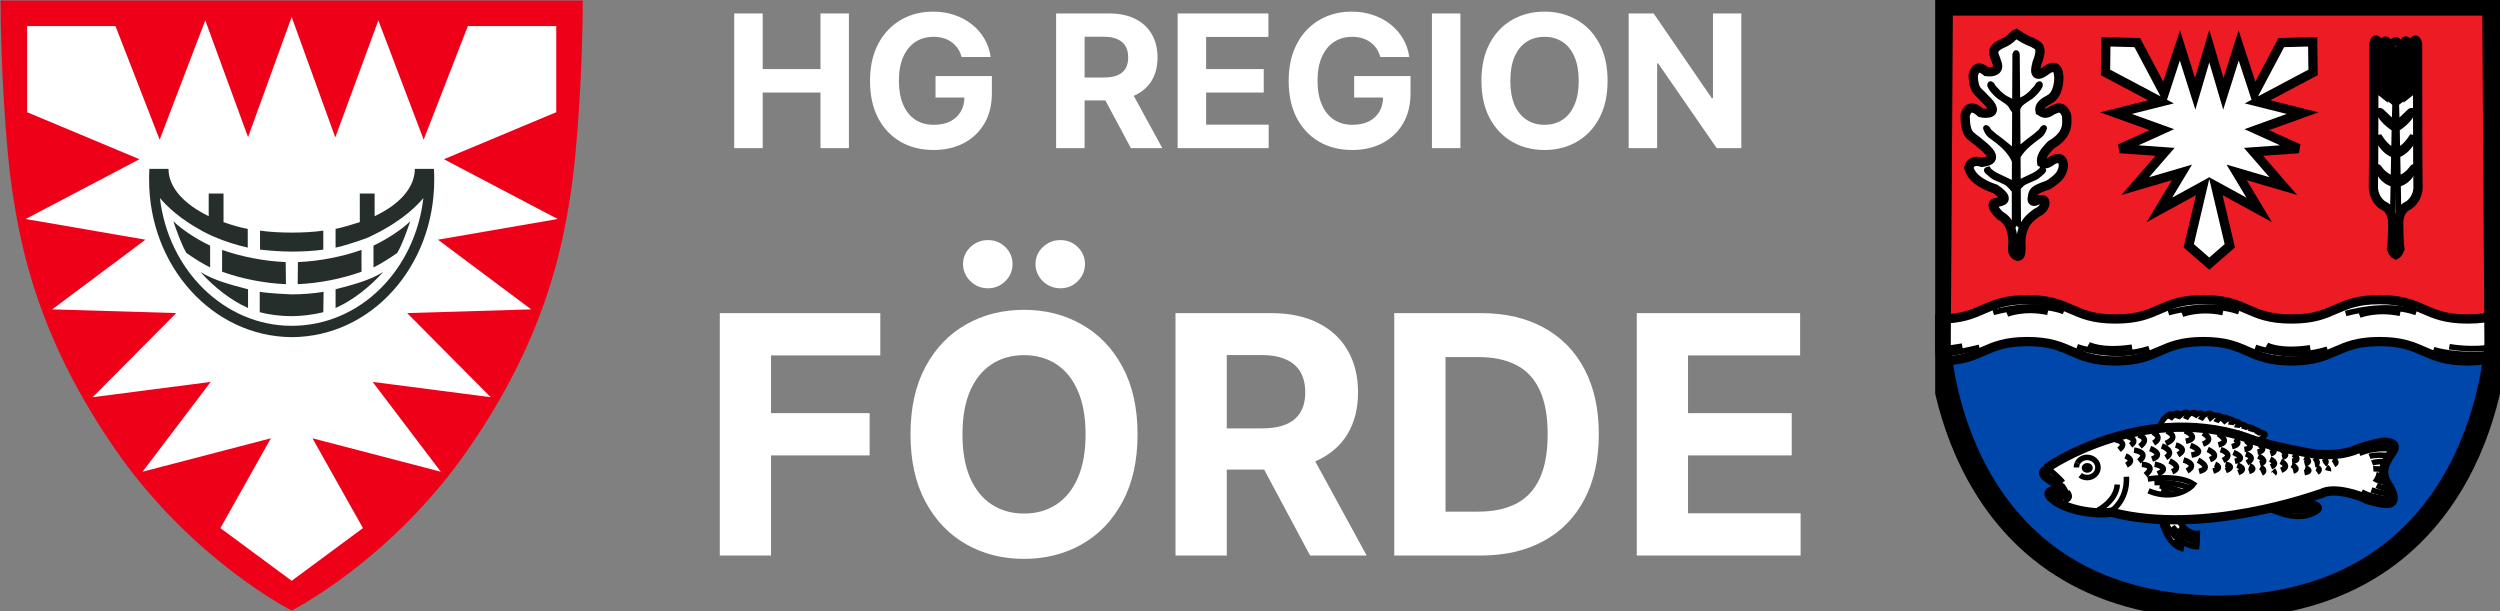 <svg width="270" height="66" viewBox="0 0 270 66" fill="none" xmlns="http://www.w3.org/2000/svg">
<rect x="0" y="0" width="270" height="66" fill="#808080" stroke="none"/>
<g clip-path="url(#clip0_18_2)">
<path d="M79.296 16V1.455H82.371V7.456H88.614V1.455H91.682V16H88.614V9.991H82.371V16H79.296ZM103.862 6.156C103.763 5.811 103.623 5.505 103.443 5.24C103.263 4.97 103.043 4.743 102.783 4.558C102.527 4.369 102.233 4.224 101.902 4.125C101.575 4.026 101.213 3.976 100.815 3.976C100.072 3.976 99.419 4.161 98.855 4.53C98.296 4.899 97.861 5.437 97.548 6.142C97.236 6.843 97.079 7.7 97.079 8.713C97.079 9.726 97.233 10.588 97.541 11.298C97.849 12.008 98.285 12.551 98.848 12.925C99.412 13.294 100.077 13.479 100.844 13.479C101.54 13.479 102.134 13.356 102.626 13.109C103.124 12.858 103.502 12.506 103.763 12.051C104.028 11.597 104.161 11.059 104.161 10.439L104.786 10.531H101.036V8.216H107.122V10.048C107.122 11.327 106.852 12.425 106.312 13.344C105.773 14.258 105.029 14.963 104.082 15.46C103.135 15.953 102.051 16.199 100.83 16.199C99.466 16.199 98.268 15.898 97.236 15.297C96.204 14.691 95.399 13.831 94.821 12.719C94.248 11.601 93.962 10.276 93.962 8.741C93.962 7.562 94.132 6.511 94.473 5.588C94.819 4.66 95.302 3.874 95.922 3.23C96.542 2.586 97.264 2.096 98.088 1.76C98.912 1.424 99.805 1.256 100.766 1.256C101.589 1.256 102.357 1.376 103.067 1.618C103.777 1.855 104.407 2.191 104.956 2.626C105.51 3.062 105.962 3.58 106.312 4.182C106.663 4.778 106.888 5.437 106.987 6.156H103.862ZM114.061 16V1.455H119.8C120.898 1.455 121.836 1.651 122.612 2.044C123.393 2.432 123.988 2.984 124.395 3.699C124.807 4.409 125.013 5.245 125.013 6.206C125.013 7.172 124.804 8.003 124.388 8.699C123.971 9.39 123.367 9.92 122.577 10.29C121.791 10.659 120.839 10.844 119.722 10.844H115.879V8.372H119.224C119.812 8.372 120.299 8.292 120.688 8.131C121.076 7.97 121.365 7.728 121.554 7.406C121.748 7.084 121.845 6.684 121.845 6.206C121.845 5.723 121.748 5.316 121.554 4.984C121.365 4.653 121.073 4.402 120.68 4.232C120.292 4.056 119.802 3.969 119.21 3.969H117.136V16H114.061ZM121.916 9.381L125.531 16H122.136L118.599 9.381H121.916ZM127.186 16V1.455H136.987V3.99H130.261V7.456H136.483V9.991H130.261V13.464H137.016V16H127.186ZM149.077 6.156C148.978 5.811 148.838 5.505 148.658 5.24C148.478 4.97 148.258 4.743 147.998 4.558C147.742 4.369 147.448 4.224 147.117 4.125C146.79 4.026 146.428 3.976 146.03 3.976C145.287 3.976 144.633 4.161 144.07 4.53C143.511 4.899 143.076 5.437 142.763 6.142C142.451 6.843 142.294 7.7 142.294 8.713C142.294 9.726 142.448 10.588 142.756 11.298C143.064 12.008 143.499 12.551 144.063 12.925C144.626 13.294 145.292 13.479 146.059 13.479C146.755 13.479 147.349 13.356 147.841 13.109C148.338 12.858 148.717 12.506 148.978 12.051C149.243 11.597 149.375 11.059 149.375 10.439L150 10.531H146.25V8.216H152.337V10.048C152.337 11.327 152.067 12.425 151.527 13.344C150.988 14.258 150.244 14.963 149.297 15.46C148.35 15.953 147.266 16.199 146.044 16.199C144.681 16.199 143.483 15.898 142.451 15.297C141.418 14.691 140.614 13.831 140.036 12.719C139.463 11.601 139.176 10.276 139.176 8.741C139.176 7.562 139.347 6.511 139.688 5.588C140.033 4.66 140.516 3.874 141.137 3.23C141.757 2.586 142.479 2.096 143.303 1.76C144.127 1.424 145.019 1.256 145.98 1.256C146.804 1.256 147.571 1.376 148.282 1.618C148.992 1.855 149.622 2.191 150.171 2.626C150.725 3.062 151.177 3.58 151.527 4.182C151.878 4.778 152.103 5.437 152.202 6.156H149.077ZM157.722 1.455V16H154.647V1.455H157.722ZM173.619 8.727C173.619 10.313 173.318 11.663 172.717 12.776C172.12 13.888 171.306 14.738 170.274 15.325C169.246 15.908 168.091 16.199 166.808 16.199C165.515 16.199 164.355 15.905 163.328 15.318C162.3 14.731 161.488 13.881 160.892 12.768C160.295 11.656 159.997 10.309 159.997 8.727C159.997 7.141 160.295 5.792 160.892 4.679C161.488 3.566 162.3 2.719 163.328 2.136C164.355 1.549 165.515 1.256 166.808 1.256C168.091 1.256 169.246 1.549 170.274 2.136C171.306 2.719 172.12 3.566 172.717 4.679C173.318 5.792 173.619 7.141 173.619 8.727ZM170.501 8.727C170.501 7.7 170.347 6.833 170.039 6.128C169.736 5.422 169.308 4.887 168.754 4.523C168.2 4.158 167.551 3.976 166.808 3.976C166.065 3.976 165.416 4.158 164.862 4.523C164.308 4.887 163.877 5.422 163.569 6.128C163.266 6.833 163.115 7.7 163.115 8.727C163.115 9.755 163.266 10.621 163.569 11.327C163.877 12.032 164.308 12.567 164.862 12.932C165.416 13.296 166.065 13.479 166.808 13.479C167.551 13.479 168.2 13.296 168.754 12.932C169.308 12.567 169.736 12.032 170.039 11.327C170.347 10.621 170.501 9.755 170.501 8.727ZM188.063 1.455V16H185.407L179.079 6.845H178.972V16H175.897V1.455H178.596L184.874 10.602H185.002V1.455H188.063ZM77.737 60V33.818H95.072V38.382H83.272V44.621H93.921V49.185H83.272V60H77.737ZM122.855 46.909C122.855 49.764 122.314 52.193 121.231 54.196C120.157 56.199 118.691 57.729 116.833 58.785C114.984 59.834 112.904 60.358 110.595 60.358C108.268 60.358 106.18 59.83 104.331 58.773C102.481 57.716 101.02 56.186 99.946 54.183C98.872 52.18 98.335 49.756 98.335 46.909C98.335 44.054 98.872 41.625 99.946 39.622C101.02 37.619 102.481 36.094 104.331 35.045C106.18 33.989 108.268 33.46 110.595 33.46C112.904 33.46 114.984 33.989 116.833 35.045C118.691 36.094 120.157 37.619 121.231 39.622C122.314 41.625 122.855 44.054 122.855 46.909ZM117.243 46.909C117.243 45.06 116.966 43.5 116.412 42.23C115.866 40.96 115.095 39.997 114.098 39.341C113.1 38.685 111.933 38.356 110.595 38.356C109.257 38.356 108.089 38.685 107.092 39.341C106.095 39.997 105.319 40.96 104.765 42.23C104.22 43.5 103.947 45.06 103.947 46.909C103.947 48.758 104.22 50.318 104.765 51.588C105.319 52.858 106.095 53.821 107.092 54.477C108.089 55.133 109.257 55.462 110.595 55.462C111.933 55.462 113.1 55.133 114.098 54.477C115.095 53.821 115.866 52.858 116.412 51.588C116.966 50.318 117.243 48.758 117.243 46.909ZM106.696 31.134C105.963 31.134 105.332 30.878 104.804 30.366C104.275 29.847 104.011 29.233 104.011 28.526C104.011 27.801 104.275 27.188 104.804 26.685C105.332 26.182 105.963 25.93 106.696 25.93C107.437 25.93 108.064 26.182 108.575 26.685C109.095 27.188 109.355 27.801 109.355 28.526C109.355 29.233 109.095 29.847 108.575 30.366C108.064 30.878 107.437 31.134 106.696 31.134ZM114.52 31.134C113.787 31.134 113.156 30.878 112.627 30.366C112.099 29.847 111.835 29.233 111.835 28.526C111.835 27.801 112.099 27.188 112.627 26.685C113.156 26.182 113.787 25.93 114.52 25.93C115.261 25.93 115.887 26.182 116.399 26.685C116.919 27.188 117.179 27.801 117.179 28.526C117.179 29.233 116.919 29.847 116.399 30.366C115.887 30.878 115.261 31.134 114.52 31.134ZM126.955 60V33.818H137.285C139.262 33.818 140.95 34.172 142.347 34.879C143.754 35.578 144.823 36.571 145.556 37.858C146.298 39.136 146.668 40.641 146.668 42.371C146.668 44.109 146.293 45.605 145.543 46.858C144.793 48.102 143.707 49.057 142.283 49.722C140.869 50.386 139.156 50.719 137.144 50.719H130.228V46.27H136.249C137.306 46.27 138.184 46.125 138.883 45.835C139.582 45.545 140.102 45.111 140.442 44.531C140.792 43.952 140.967 43.231 140.967 42.371C140.967 41.501 140.792 40.769 140.442 40.172C140.102 39.575 139.577 39.124 138.87 38.817C138.171 38.501 137.289 38.344 136.224 38.344H132.491V60H126.955ZM141.094 48.085L147.602 60H141.491L135.124 48.085H141.094ZM159.862 60H150.58V33.818H159.938C162.572 33.818 164.839 34.342 166.739 35.391C168.64 36.43 170.102 37.926 171.124 39.878C172.156 41.83 172.671 44.165 172.671 46.883C172.671 49.611 172.156 51.955 171.124 53.915C170.102 55.875 168.631 57.379 166.714 58.428C164.805 59.476 162.521 60 159.862 60ZM156.116 55.257H159.631C161.268 55.257 162.644 54.967 163.761 54.388C164.886 53.8 165.729 52.892 166.292 51.665C166.863 50.429 167.148 48.835 167.148 46.883C167.148 44.949 166.863 43.368 166.292 42.141C165.729 40.913 164.89 40.01 163.773 39.43C162.657 38.851 161.281 38.561 159.644 38.561H156.116V55.257ZM176.772 60V33.818H194.414V38.382H182.307V44.621H193.506V49.185H182.307V55.436H194.465V60H176.772Z" fill="white"/>
<g clip-path="url(#clip1_18_2)">
<path d="M31.5 64.929C31.5 64.929 21.154 59.727 13.117 48.161C5.081 36.595 3.295 27.324 2.371 21.786C1.478 16.217 1.047 6.701 1.047 1.071H31.531H62.015C62.015 6.701 61.553 16.217 60.66 21.786C59.767 27.355 57.95 36.595 49.913 48.161C41.846 59.727 31.5 64.929 31.5 64.929Z" fill="white"/>
<path d="M31.5 1.836L26.789 14.809L22.17 2.203L17.243 15.085L12.471 2.815H2.925V12.117L15.057 17.196L2.771 23.652L15.704 25.886L5.635 33.413L19.029 33.811L10.007 42.898L22.755 41.246L15.396 50.946L29.252 47.335L23.802 57.035L31.5 62.726L39.198 57.035L33.748 47.335L47.604 50.946L40.245 41.246L52.993 42.898L43.971 33.811L57.365 33.413L47.296 25.886L60.229 23.652L47.943 17.196L60.075 12.117V2.815H50.529L45.757 15.085L40.861 2.203L36.211 14.84L31.5 1.836ZM31.5 65.939C31.5 65.939 20.815 60.554 12.532 48.651C4.249 36.718 2.371 27.171 1.447 21.419C0.523 15.697 0.062 5.875 0.062 0.061H31.5H62.938C62.938 5.875 62.477 15.697 61.553 21.419C60.629 27.14 58.782 36.718 50.468 48.651C42.185 60.554 31.5 65.939 31.5 65.939Z" fill="#EF0019"/>
<path d="M36.242 26.743V24.723C37.104 24.54 38.089 24.234 38.859 23.989V20.898H40.46V23.346C43.139 22.092 44.802 20.256 44.802 18.236H46.865C46.896 18.665 46.896 19.001 46.896 19.43C46.896 28.732 40.153 36.381 31.5 36.412C22.94 36.35 16.104 28.732 16.104 19.43C16.104 19.001 16.104 18.665 16.135 18.236H18.198C18.198 20.256 19.892 22.061 22.54 23.346V20.898H24.141V23.989C24.911 24.264 25.896 24.57 26.758 24.723V26.743C25.526 26.467 24.202 26.039 23.155 25.58C23.155 25.58 22.694 25.396 22.478 25.274C22.108 25.09 21.739 24.907 21.4 24.693C18.629 23.132 17.397 21.51 17.274 21.388C18.167 29.129 24.202 35.188 31.5 35.188C38.921 35.188 44.833 29.129 45.726 21.388C45.603 21.51 44.371 23.132 41.6 24.693C41.261 24.907 40.892 25.09 40.522 25.274C40.306 25.396 40.06 25.488 39.845 25.611C39.845 25.641 37.474 26.498 36.242 26.743ZM40.337 26.529C41.754 25.855 43.324 24.846 44.309 23.897C43.971 24.876 43.416 26.467 42.893 27.324C42.154 27.844 41.199 28.456 40.337 28.885V26.529ZM32.147 30.69C34.487 30.598 37.042 30.078 39.044 29.343V26.988C37.073 27.691 34.548 28.211 32.177 28.303L32.147 30.69ZM36.242 31.241C37.997 30.782 39.937 30.292 41.384 29.374C40.029 30.904 38.089 32.465 36.242 33.26V31.241ZM34.918 26.957C33.871 27.11 32.639 27.171 31.531 27.171C30.392 27.171 29.16 27.079 28.082 26.957V24.907C29.129 25.06 30.392 25.121 31.531 25.121C32.67 25.121 33.871 25.06 34.918 24.907V26.957ZM22.694 26.529C21.277 25.855 19.707 24.846 18.721 23.897C19.06 24.876 19.614 26.467 20.138 27.324C20.877 27.844 21.831 28.456 22.694 28.885V26.529ZM30.884 30.69C28.544 30.598 25.988 30.078 23.987 29.343V26.988C25.957 27.691 28.482 28.211 30.853 28.303L30.884 30.69ZM34.949 31.516C33.871 31.7 32.608 31.791 31.469 31.791C31.469 31.791 29.129 31.7 28.051 31.516V33.719C29.098 33.994 30.361 34.147 31.5 34.147C32.485 34.147 33.84 33.994 34.918 33.719L34.949 31.516ZM26.789 31.241C25.034 30.782 23.094 30.292 21.647 29.374C23.002 30.904 24.941 32.465 26.789 33.26V31.241Z" fill="#262E2C"/>
</g>
<g clip-path="url(#clip2_18_2)">
<path d="M257.002 36.889C252.246 36.889 252.246 38.979 247.489 38.979C242.734 38.979 242.734 36.889 237.978 36.889C233.222 36.889 233.222 38.979 228.466 38.979C223.711 38.979 223.711 36.889 218.956 36.889C214.261 36.889 214.198 38.925 209.621 38.977C210.473 45.272 215.107 65.435 239.5 65.565C264.365 65.432 268.699 44.486 269.425 38.628C268.665 38.837 267.751 38.979 266.514 38.979C261.758 38.979 261.758 36.889 257.002 36.889Z" fill="#0047AB"/>
<path d="M228.466 34.452C233.222 34.452 233.222 32.362 237.977 32.362C242.734 32.362 242.734 34.452 247.489 34.452C252.246 34.452 252.246 32.362 257.002 32.362C261.758 32.362 261.758 34.452 266.514 34.452C267.817 34.452 268.762 34.294 269.546 34.067L269.334 0.435H209.666L209.451 34.452C214.2 34.45 214.203 32.362 218.955 32.362C223.711 32.362 223.711 34.452 228.466 34.452Z" fill="#ED1C24"/>
<path d="M233.367 46.656L233.236 46.177C233.236 46.177 233.432 45.176 234.322 44.741C234.866 44.697 234.649 44.719 234.67 44.893C234.692 45.068 234.822 44.284 235.539 44.784C235.8 44.61 236.191 44.327 236.386 44.741C236.626 44.654 237.017 44.37 237.255 44.741C237.581 44.588 237.799 44.523 237.972 44.85C238.385 44.676 238.798 44.436 238.972 44.893C239.363 44.784 239.841 44.871 239.863 45.046C240.145 45.046 240.536 45.046 240.623 45.22C240.949 45.285 241.166 45.329 241.21 45.46C241.427 45.503 241.861 45.547 241.905 45.764C242.209 45.851 242.535 45.917 242.6 46.069C242.926 46.113 243.252 46.135 243.404 46.33C243.687 46.417 244.078 46.57 244.099 46.7C244.382 46.744 244.86 46.809 244.512 47.136C244.251 47.376 243.925 47.615 243.925 47.615L243.491 48.072L233.367 46.656Z" fill="white" stroke="black" stroke-width="0.6"/>
<path d="M233.417 56.147C233.417 56.147 233.997 58.73 235.575 59.224C235.647 58.962 235.72 58.484 235.72 58.484C235.72 58.484 236.502 59.078 237.241 59.05C237.299 58.701 237.313 57.627 237.313 57.627C237.313 57.627 236.212 57.758 235.3 56.22C234.402 56.176 233.417 56.147 233.417 56.147Z" fill="white" stroke="black" stroke-width="0.6"/>
<path d="M245.047 54.928C245.047 54.928 247.566 56.235 249.406 55.596C250.043 55.378 251.202 54.87 249.869 54.348C249.507 54.173 249.16 53.956 249.044 53.84C248.928 53.724 245.047 54.928 245.047 54.928Z" fill="white" stroke="black" stroke-width="0.6"/>
<path d="M221.267 50.4C221.267 50.4 231.911 43.13 243.468 47.571C245.945 48.311 248.812 48.833 250.072 49.051C251.636 49.138 253.114 49.181 254.851 48.398C255.894 48.049 257.154 47.745 257.632 47.745C258.067 47.875 259.153 47.832 258.197 49.051C257.719 49.791 256.85 51.01 258.023 52.534C258.458 53.361 258.718 54.057 258.11 54.319C257.545 54.493 256.546 54.188 255.72 53.97C254.895 53.492 252.071 52.577 250.767 53.274C250.203 53.448 237.994 57.932 228.001 55.32C226.48 55.581 223.048 55.146 221.614 53.796C221.614 53.796 221.136 53.448 221.354 53.143C221.614 52.969 221.832 52.969 222.049 53.187C222.309 53.404 223.526 53.97 222.614 52.664C222.614 52.664 221.354 51.75 221.093 51.576C220.832 51.402 220.528 51.097 220.832 50.836C221.049 50.662 221.267 50.662 221.267 50.662V50.4Z" fill="white" stroke="black"/>
<path d="M226.205 55.32C226.205 55.32 228.551 54.275 228.667 52.331" stroke="black" stroke-width="0.6"/>
<path d="M227.885 55.291C227.885 55.291 229.797 54.16 229.652 51.489" stroke="black" stroke-width="0.6"/>
<path d="M221.267 50.662C221.267 50.662 222.324 51.518 222.787 52.099" stroke="black" stroke-width="0.6"/>
<path d="M223.251 53.114C223.251 53.114 223.946 53.84 222.903 54.072" stroke="black" stroke-width="0.6"/>
<path d="M225.423 51.054C225.751 51.054 226.017 50.82 226.017 50.531C226.017 50.243 225.751 50.009 225.423 50.009C225.095 50.009 224.829 50.243 224.829 50.531C224.829 50.82 225.095 51.054 225.423 51.054Z" fill="black"/>
<path d="M224.25 50.488C224.25 50.319 224.291 50.159 224.365 50.016" stroke="black" stroke-width="0.6"/>
<path d="M224.365 50.016C224.553 49.651 224.953 49.399 225.416 49.399C226.06 49.399 226.582 49.886 226.582 50.488C226.582 51.089 226.06 51.576 225.416 51.576C225.129 51.576 224.866 51.48 224.663 51.319" stroke="black" stroke-width="0.6"/>
<path d="M231.955 51.735C231.955 51.735 235.286 51.199 236.908 52.287C236.632 52.693 234.779 54.159 232.042 53.013" stroke="black" stroke-width="0.6"/>
<path d="M234.605 53.419C234.605 53.419 233.722 53.027 233.403 52.969" stroke="black" stroke-width="0.6"/>
<path d="M235.633 53.114C235.633 53.114 234.446 52.635 233.244 52.475" stroke="black" stroke-width="0.6"/>
<path d="M236.444 52.679C236.444 52.679 235.054 52.055 232.679 52.113" stroke="black" stroke-width="0.6"/>
<path d="M228.45 47.484C228.45 47.484 229.927 47.731 228.855 48.572" stroke="black" stroke-width="0.6"/>
<path d="M229.551 49.24C229.551 49.24 230.695 49.69 229.652 50.227" stroke="black" stroke-width="0.6"/>
<path d="M229.753 47.136C229.753 47.136 231.042 47.44 230.101 48.093" stroke="black" stroke-width="0.6"/>
<path d="M230.478 48.616C230.478 48.616 232.23 48.834 230.999 49.82" stroke="black" stroke-width="0.6"/>
<path d="M231.317 50.154C231.317 50.154 233.012 50.197 231.708 51.3" stroke="black" stroke-width="0.6"/>
<path d="M230.941 46.976C230.941 46.976 232.288 47.324 231.115 48.209" stroke="black" stroke-width="0.6"/>
<path d="M232.215 48.442C232.215 48.442 233.838 49.065 232.418 49.588" stroke="black" stroke-width="0.6"/>
<path d="M232.708 50.139C232.708 50.139 234.576 50.473 233.041 51.184" stroke="black" stroke-width="0.6"/>
<path d="M232.49 46.685C232.49 46.685 233.693 47.164 232.592 47.861" stroke="black" stroke-width="0.6"/>
<path d="M234.011 46.555C234.011 46.555 235.532 47.165 233.91 47.89" stroke="black" stroke-width="0.6"/>
<path d="M233.475 48.166C233.475 48.166 235.011 48.717 233.91 49.428" stroke="black" stroke-width="0.6"/>
<path d="M234.315 49.777C234.315 49.777 235.792 50.444 234.59 50.952" stroke="black" stroke-width="0.6"/>
<path d="M234.981 48.065C234.981 48.065 236.401 48.441 235.213 49.124" stroke="black" stroke-width="0.6"/>
<path d="M235.966 46.526C235.966 46.526 237.733 47.281 236.068 47.658" stroke="black" stroke-width="0.6"/>
<path d="M236.574 48.108C236.574 48.108 238.457 48.819 236.676 49.153" stroke="black" stroke-width="0.6"/>
<path d="M235.822 49.675C235.822 49.675 237.473 50.125 236.198 50.865" stroke="black" stroke-width="0.6"/>
<path d="M237.386 49.704C237.386 49.704 239.051 50.517 237.501 50.909" stroke="black" stroke-width="0.6"/>
<path d="M238.428 48.543C238.428 48.543 239.906 49.153 238.674 49.646" stroke="black" stroke-width="0.6"/>
<path d="M237.921 46.773C237.921 46.773 239.283 47.455 237.921 47.963" stroke="black" stroke-width="0.6"/>
<path d="M239.558 46.845C239.558 46.845 241.035 47.702 239.587 48.05" stroke="black" stroke-width="0.6"/>
<path d="M239.225 50.139C239.225 50.139 240.166 50.517 239.022 50.88" stroke="black" stroke-width="0.6"/>
<path d="M240.354 50.125C240.354 50.125 241.513 50.371 240.383 50.822" stroke="black" stroke-width="0.6"/>
<path d="M239.833 48.558C239.833 48.558 241.382 49.051 240.094 49.733" stroke="black" stroke-width="0.6"/>
<path d="M241.354 47.397C241.354 47.397 242.266 47.919 241.05 48.239" stroke="black" stroke-width="0.6"/>
<path d="M241.209 48.862C241.209 48.862 242.802 49.515 241.369 49.82" stroke="black" stroke-width="0.6"/>
<path d="M241.629 50.241C241.629 50.241 242.787 50.633 241.73 51.039" stroke="black" stroke-width="0.6"/>
<path d="M242.541 47.585C242.541 47.585 243.714 48.369 242.396 48.543" stroke="black" stroke-width="0.6"/>
<path d="M242.541 49.022C242.541 49.022 243.758 49.37 242.672 49.994" stroke="black" stroke-width="0.6"/>
<path d="M242.947 50.314C242.947 50.314 243.773 50.633 242.889 50.923" stroke="black" stroke-width="0.6"/>
<path d="M244.033 48.006C244.033 48.006 244.902 48.674 243.816 48.819" stroke="black" stroke-width="0.6"/>
<path d="M243.903 49.254C243.903 49.254 245.076 49.806 244.077 50.081" stroke="black" stroke-width="0.6"/>
<path d="M244.134 50.43C244.134 50.43 244.815 50.822 244.25 51.097" stroke="black" stroke-width="0.6"/>
<path d="M245.192 48.296C245.192 48.296 246.075 48.746 245.206 49.022" stroke="black" stroke-width="0.6"/>
<path d="M245.177 49.588C245.177 49.588 246.162 50.009 245.264 50.415" stroke="black" stroke-width="0.6"/>
<path d="M245.481 50.778C245.481 50.778 245.727 51.025 245.597 51.155" stroke="black" stroke-width="0.6"/>
<path d="M246.455 48.605C246.455 48.605 247.324 49.171 246.477 49.388" stroke="black" stroke-width="0.6"/>
<path d="M246.325 49.824C246.325 49.824 247.422 50.335 246.368 50.792" stroke="black" stroke-width="0.6"/>
<path d="M247.683 49.051C247.683 49.051 248.617 49.737 247.542 49.802" stroke="black" stroke-width="0.6"/>
<path d="M247.52 50.205C247.52 50.205 248.421 50.673 247.661 50.868" stroke="black" stroke-width="0.6"/>
<path d="M248.877 49.399C248.877 49.399 249.833 49.845 248.899 50.106" stroke="black" stroke-width="0.6"/>
<path d="M248.964 50.531C248.964 50.531 249.899 50.847 248.877 51.053" stroke="black" stroke-width="0.6"/>
<path d="M249.985 49.453C249.985 49.453 250.594 50.074 250.007 50.183" stroke="black" stroke-width="0.6"/>
<path d="M250.203 50.477C250.203 50.477 250.778 50.651 250.246 51.021" stroke="black" stroke-width="0.6"/>
<path d="M250.898 49.508C250.898 49.508 251.506 49.78 251.039 50.161" stroke="black" stroke-width="0.6"/>
<path d="M251.256 50.455C251.256 50.455 251.528 50.618 251.473 50.857" stroke="black" stroke-width="0.6"/>
<path d="M251.962 49.584C251.962 49.584 252.603 49.889 252.06 50.183" stroke="black" stroke-width="0.6"/>
<path d="M234.67 44.893C234.67 44.893 234.402 45.162 234.33 45.292" stroke="black" stroke-width="0.6"/>
<path d="M235.539 44.784C235.539 44.784 235.242 44.973 235.17 45.22" stroke="black" stroke-width="0.6"/>
<path d="M236.386 44.741C236.386 44.741 236.14 45.032 236.039 45.263" stroke="black" stroke-width="0.6"/>
<path d="M237.212 44.683C237.212 44.683 237.125 44.77 236.98 45.046" stroke="black" stroke-width="0.6"/>
<path d="M237.965 44.915C237.965 44.915 237.704 45.22 237.646 45.35" stroke="black" stroke-width="0.6"/>
<path d="M238.971 44.893C238.971 44.893 238.66 45.22 238.515 45.307" stroke="black" stroke-width="0.6"/>
<path d="M239.862 45.045C239.862 45.045 239.399 45.408 239.326 45.597" stroke="black" stroke-width="0.6"/>
<path d="M240.557 45.234C240.557 45.234 240.195 45.481 240.021 45.641" stroke="black" stroke-width="0.6"/>
<path d="M241.281 45.495C241.281 45.495 240.948 45.67 240.919 45.887" stroke="black" stroke-width="0.6"/>
<path d="M241.904 45.764C241.904 45.764 241.615 45.96 241.586 46.192" stroke="black" stroke-width="0.6"/>
<path d="M242.614 46.12C242.614 46.12 242.353 46.221 242.309 46.352" stroke="black" stroke-width="0.6"/>
<path d="M243.352 46.337C243.352 46.337 243.062 46.511 243.033 46.599" stroke="black" stroke-width="0.6"/>
<path d="M244.098 46.7C244.098 46.7 243.772 46.758 243.685 46.903" stroke="black" stroke-width="0.6"/>
<path d="M258.486 48.543C258.486 48.543 256.792 48.151 254.808 48.964" stroke="black" stroke-width="0.6"/>
<path d="M258.037 49.21C258.037 49.21 256.502 49.05 255.908 49.297" stroke="black" stroke-width="0.6"/>
<path d="M257.69 49.863C257.69 49.863 256.705 49.791 256.183 50.008" stroke="black" stroke-width="0.6"/>
<path d="M257.386 50.691C257.386 50.691 256.488 50.618 256.314 50.633" stroke="black" stroke-width="0.6"/>
<path d="M257.429 51.489L256.604 51.271" stroke="black" stroke-width="0.6"/>
<path d="M257.69 52.011C257.69 52.011 257.067 52.099 256.415 51.678" stroke="black" stroke-width="0.6"/>
<path d="M258.139 52.839C258.139 52.839 257.357 52.752 256.691 52.418" stroke="black" stroke-width="0.6"/>
<path d="M258.342 53.376C258.342 53.376 257.241 53.317 256.111 52.911" stroke="black" stroke-width="0.6"/>
<path d="M258.458 53.84C258.458 53.84 256.676 53.999 255.054 53.129" stroke="black" stroke-width="0.6"/>
<path d="M234.026 46.105L234.156 45.786" stroke="black" stroke-width="0.6"/>
<path d="M234.75 46.105L234.88 45.786" stroke="black" stroke-width="0.6"/>
<path d="M235.517 46.105L235.648 45.785" stroke="black" stroke-width="0.6"/>
<path d="M236.386 46.148L236.517 45.829" stroke="black" stroke-width="0.6"/>
<path d="M237.139 46.105L237.27 45.785" stroke="black" stroke-width="0.6"/>
<path d="M238.081 46.221L238.211 45.902" stroke="black" stroke-width="0.6"/>
<path d="M238.819 46.322L238.95 46.003" stroke="black" stroke-width="0.6"/>
<path d="M239.601 46.409L239.732 46.09" stroke="black" stroke-width="0.6"/>
<path d="M240.543 46.584L240.673 46.264" stroke="black" stroke-width="0.6"/>
<path d="M241.166 46.772L241.296 46.453" stroke="black" stroke-width="0.6"/>
<path d="M241.948 46.903L242.078 46.584" stroke="black" stroke-width="0.6"/>
<path d="M242.643 47.179L242.773 46.859" stroke="black" stroke-width="0.6"/>
<path d="M243.381 47.411L243.512 47.091" stroke="black" stroke-width="0.6"/>
<path d="M235.72 58.483C235.72 58.483 234.171 57.772 233.895 56.176" stroke="black" stroke-width="0.6"/>
<path d="M237.328 58.15C237.328 58.15 236.155 57.686 235.3 57.032" stroke="black" stroke-width="0.6"/>
<path d="M237.255 58.6C237.255 58.6 235.387 57.961 234.62 56.858" stroke="black" stroke-width="0.6"/>
<path d="M235.648 58.89C235.648 58.89 235.155 58.629 234.851 58.281" stroke="black" stroke-width="0.6"/>
<path d="M249.449 54.203C249.449 54.203 248.305 54.45 247.668 54.333" stroke="black" stroke-width="0.6"/>
<path d="M250.043 54.377C250.043 54.377 248.261 55.407 246.408 54.493" stroke="black" stroke-width="0.6"/>
<path d="M250.478 54.798C250.478 54.798 248.493 55.755 245.814 54.754" stroke="black" stroke-width="0.6"/>
<path d="M269.546 34.067C268.762 34.294 267.817 34.452 266.514 34.452C261.758 34.452 261.758 32.362 257.002 32.362C252.246 32.362 252.246 34.452 247.489 34.452C242.734 34.452 242.734 32.362 237.978 32.362C233.222 32.362 233.222 34.452 228.466 34.452C223.711 34.452 223.711 32.362 218.956 32.362C214.203 32.362 214.2 34.45 209.452 34.452L209.435 37.122C209.435 37.122 209.463 37.812 209.621 38.977C214.198 38.925 214.261 36.889 218.956 36.889C223.711 36.889 223.711 38.979 228.466 38.979C233.222 38.979 233.222 36.889 237.978 36.889C242.734 36.889 242.734 38.979 247.489 38.979C252.246 38.979 252.246 36.889 257.002 36.889C261.758 36.889 261.758 38.979 266.514 38.979C267.751 38.979 268.664 38.837 269.425 38.628C269.543 37.676 269.566 37.122 269.566 37.122L269.546 34.067Z" fill="white" stroke="black"/>
<path d="M211.926 37.383C211.926 37.383 210.035 37.71 209.514 37.688" stroke="black" stroke-width="0.6"/>
<path d="M213.772 37.514C213.772 37.514 211.1 38.189 209.753 38.232" stroke="black" stroke-width="0.6"/>
<path d="M215.271 33.748C215.271 33.748 219.572 32.442 222.896 33.639" stroke="black" stroke-width="0.6"/>
<path d="M216.77 33.922C216.77 33.922 218.595 33.182 221.158 33.726" stroke="black" stroke-width="0.6"/>
<path d="M234.185 33.777C234.185 33.777 238.486 32.471 241.81 33.668" stroke="black" stroke-width="0.6"/>
<path d="M235.684 33.951C235.684 33.951 237.509 33.211 240.072 33.755" stroke="black" stroke-width="0.6"/>
<path d="M253.331 33.864C253.331 33.864 257.632 32.558 260.956 33.755" stroke="black" stroke-width="0.6"/>
<path d="M254.83 34.038C254.83 34.038 256.654 33.298 259.218 33.842" stroke="black" stroke-width="0.6"/>
<path d="M224.322 37.441C224.322 37.441 228.261 38.921 232.114 37.644" stroke="black" stroke-width="0.6"/>
<path d="M225.568 37.209C225.568 37.209 226.929 37.993 230.26 37.499" stroke="black" stroke-width="0.6"/>
<path d="M243.569 37.506C243.569 37.506 247.509 38.986 251.361 37.709" stroke="black" stroke-width="0.6"/>
<path d="M244.815 37.274C244.815 37.274 246.177 38.058 249.507 37.565" stroke="black" stroke-width="0.6"/>
<path d="M262.817 37.761C262.817 37.761 265.337 38.602 269.363 38.138" stroke="black" stroke-width="0.6"/>
<path d="M264.526 37.441C264.526 37.441 267.104 37.935 269.421 37.412" stroke="black" stroke-width="0.6"/>
<path d="M243.816 11L249.812 7.822L249.768 4.513L246.379 4.6L243.468 10.086L241.774 4.905L240.123 10.129L238.602 4.978L237.082 10.129L235.431 4.905L233.736 10.086L230.825 4.6L227.436 4.513L227.393 7.822L233.389 11L228.522 12.219L233.475 14.004L228.957 16.05L233.823 16.398L230.608 20.099L235.648 18.619L233.215 22.668L237.907 20.099L236.386 26.543L238.602 28.476L240.818 26.543L239.297 20.099L243.99 22.668L241.557 18.619L246.597 20.099L243.381 16.398L248.248 16.05L243.729 14.004L248.682 12.219L243.816 11Z" fill="white" stroke="black"/>
<path d="M217.356 26.76C217.356 26.76 217.748 24.192 216.01 23.277C215.358 22.668 214.837 21.841 215.749 21.841C216.053 21.753 217.313 21.666 215.488 20.404C214.576 20.099 212.968 19.446 212.621 18.096C212.838 17.53 213.186 17.269 214.054 17.53C214.402 17.443 216.314 17.4 213.837 15.484C212.838 14.57 212.273 14.788 212.23 12.48C212.447 11.697 212.925 11.261 213.924 12.175C214.532 12.306 216.183 12.35 214.315 10.608C213.62 9.781 213.186 9.912 213.099 8.17C213.272 7.561 213.533 6.908 214.532 7.735C215.271 7.822 216.053 7.648 215.619 6.646C215.401 5.863 214.793 5.34 216.357 4.644C217.183 4.295 217.443 3.773 217.748 3.642C218.356 4.034 218.834 4.339 219.529 4.6C220.007 4.905 220.745 4.905 220.007 6.777C219.92 7.125 219.399 8.823 221.049 7.561C221.049 7.561 222.179 6.675 222.324 8.04C222.44 8.649 222.266 10.274 221.368 10.71C220.963 10.971 220.181 11.262 220.325 11.987C220.673 12.19 220.876 12.451 221.658 11.9C222.034 11.755 222.759 11.232 223.193 12.481C223.193 13.119 223.569 14.454 221.513 15.644C221.224 15.992 220.355 16.689 220.499 17.56C220.818 17.734 221.02 17.763 221.513 17.415C221.832 17.153 222.845 16.689 222.845 17.966C222.729 18.662 222.498 19.156 221.223 19.968C220.325 20.288 219.717 20.491 219.572 20.926C219.543 21.246 219.167 22.087 220.123 21.594C220.383 21.594 220.933 21.391 220.847 22.029C220.788 22.32 220.586 22.697 219.949 22.987C219.543 23.335 218.066 24.061 218.269 26.731C218.24 27.138 218.298 27.66 217.921 27.689C217.487 27.544 217.342 27.195 217.356 26.76Z" fill="white" stroke="black"/>
<path d="M217.421 24.409C217.421 24.409 217.595 24.366 217.574 23.669C217.569 23.495 217.57 22.364 217.574 20.751C217.574 20.698 217.574 20.647 217.574 20.594C217.485 20.475 217.356 20.326 217.22 20.181C217.032 19.981 216.839 19.795 216.748 19.74C216.552 19.62 215.629 19.228 215.434 19.141C215.238 19.054 214.89 18.716 214.641 18.509C214.467 18.335 214.63 18.335 214.706 18.314C214.75 18.411 215.249 18.792 215.597 18.966C215.945 19.141 216.77 19.511 217.172 19.717C217.293 19.78 217.436 19.856 217.577 19.932C217.579 19.229 217.582 18.46 217.585 17.658C217.586 17.58 217.586 17.503 217.586 17.425C217.52 17.252 217.441 17.086 217.351 16.928C216.692 15.779 215.486 15.02 215.126 14.729C214.706 14.468 214.576 14.091 214.489 13.887C214.402 13.728 214.634 13.829 214.721 14.033C214.808 14.236 214.967 14.294 215.474 14.758C215.937 15.063 216.691 15.701 217.082 16.021C217.22 16.133 217.406 16.337 217.59 16.552C217.596 15.068 217.603 13.517 217.61 12.072V12.031C217.519 11.915 217.435 11.801 217.369 11.706C217.327 11.646 217.292 11.592 217.27 11.551C217.11 11.159 216.618 10.869 215.908 10.404C215.546 10.114 215.097 9.62 214.938 9.272C214.865 8.939 215.111 9.098 215.184 9.258C215.256 9.49 215.488 9.62 215.835 10.041C216.183 10.375 216.487 10.607 216.922 10.796C217.108 10.852 217.371 11.108 217.612 11.383C217.626 8.327 217.638 5.906 217.638 5.906C217.638 5.906 217.747 5.492 217.834 5.884C217.842 5.992 217.86 8.249 217.881 11.123C218.044 10.961 218.203 10.834 218.327 10.796C218.762 10.607 219.066 10.375 219.413 10.041C219.761 9.62 219.993 9.49 220.065 9.258C220.137 9.098 220.384 8.938 220.311 9.272C220.152 9.62 219.703 10.114 219.341 10.404C218.631 10.868 218.139 11.159 217.979 11.551C217.957 11.59 217.924 11.641 217.885 11.699V11.713C217.886 11.935 217.888 12.16 217.89 12.387C217.898 13.647 217.907 14.976 217.916 16.263C218.009 16.165 218.095 16.08 218.168 16.021C218.559 15.701 219.312 15.063 219.775 14.758C220.282 14.294 220.442 14.236 220.528 14.033C220.615 13.83 220.847 13.728 220.76 13.887C220.673 14.09 220.543 14.468 220.123 14.729C219.767 15.017 218.583 15.763 217.921 16.891L217.921 16.956C217.928 17.958 217.934 18.921 217.939 19.79C217.987 19.764 218.034 19.74 218.077 19.717C218.479 19.511 219.305 19.141 219.652 18.966C220 18.792 220.5 18.411 220.543 18.314C220.619 18.335 220.782 18.335 220.608 18.509C220.359 18.716 220.011 19.054 219.816 19.141C219.62 19.228 218.697 19.62 218.501 19.74C218.411 19.795 218.217 19.98 218.029 20.181L217.943 20.274C217.956 22.29 217.965 23.691 217.965 23.691C217.965 23.691 217.943 24.192 218.182 24.344" stroke="black" stroke-width="0.6"/>
<path d="M261.144 19.968C261.101 18.793 261.101 4.818 261.101 4.818C261.101 4.818 260.927 3.642 260.493 4.905C260.493 5.514 260.536 9.694 260.536 9.694L260.102 10.042L260.145 4.948C260.145 4.948 259.884 3.773 259.493 4.948C259.45 5.689 259.493 10.39 259.493 10.39L258.972 10.782L259.015 4.818C259.015 4.818 258.895 4.478 258.736 4.504C258.811 4.517 258.895 4.61 258.979 4.861C258.895 4.61 258.811 4.516 258.736 4.504C258.661 4.517 258.578 4.61 258.494 4.861C258.578 4.61 258.661 4.516 258.736 4.504C258.578 4.478 258.457 4.818 258.457 4.818L258.501 10.782L257.979 10.39C257.979 10.39 258.023 5.689 257.979 4.948C257.588 3.773 257.328 4.948 257.328 4.948L257.371 10.042L256.937 9.694C256.937 9.694 256.98 5.514 256.98 4.905C256.546 3.642 256.372 4.818 256.372 4.818C256.372 4.818 256.372 18.793 256.328 19.968C256.241 21.275 257.067 22.058 257.458 22.232C258.457 22.711 258.414 24.105 258.414 24.105C258.414 24.105 258.414 26.151 258.283 26.891C258.446 27.285 258.601 27.463 258.736 27.521C258.872 27.463 259.026 27.285 259.189 26.891C259.059 26.151 259.059 24.105 259.059 24.105C259.059 24.105 259.015 22.711 260.015 22.232C260.406 22.058 261.231 21.275 261.144 19.968Z" fill="white" stroke="black"/>
<path d="M258.675 10.986L258.606 13.355C258.225 13.003 257.378 12.219 257.299 12.118C257.198 11.987 256.807 11.769 256.937 12.19C257.117 12.591 257.527 13.218 258.595 13.917L258.551 16.268C258.253 16.152 257.654 15.811 257.009 14.817C256.879 14.831 256.778 14.904 256.908 15.237C257.116 15.629 257.656 16.438 258.541 16.746L258.492 19.336C258.119 19.189 257.451 18.855 257.017 18.234C256.894 18.024 256.626 17.857 256.799 18.336C256.873 18.478 257.225 19.572 258.482 19.89L258.415 23.481" stroke="black" stroke-width="0.6"/>
<path d="M258.793 10.986L258.862 13.355C259.243 13.003 260.09 12.219 260.169 12.118C260.27 11.987 260.661 11.769 260.531 12.19C260.351 12.591 259.94 13.218 258.873 13.917L258.917 16.268C259.215 16.152 259.814 15.811 260.459 14.817C260.589 14.831 260.69 14.904 260.56 15.237C260.352 15.629 259.812 16.438 258.927 16.746L258.976 19.336C259.348 19.189 260.017 18.855 260.451 18.234C260.574 18.024 260.842 17.857 260.669 18.336C260.595 18.478 260.242 19.572 258.986 19.89L259.053 23.481" stroke="black" stroke-width="0.6"/>
<path d="M239.5 65.565C210.592 65.411 209.434 37.122 209.434 37.122L209.666 0.435H269.334L269.566 37.122C269.566 37.122 268.408 65.411 239.5 65.565Z" stroke="black" stroke-width="2.5"/>
</g>
</g>
<defs>
<clipPath id="clip0_18_2">
<rect width="270" height="66" fill="white"/>
</clipPath>
<clipPath id="clip1_18_2">
<rect width="63" height="66" fill="white"/>
</clipPath>
<clipPath id="clip2_18_2">
<rect width="61" height="66" fill="white" transform="translate(209)"/>
</clipPath>
</defs>
</svg>
